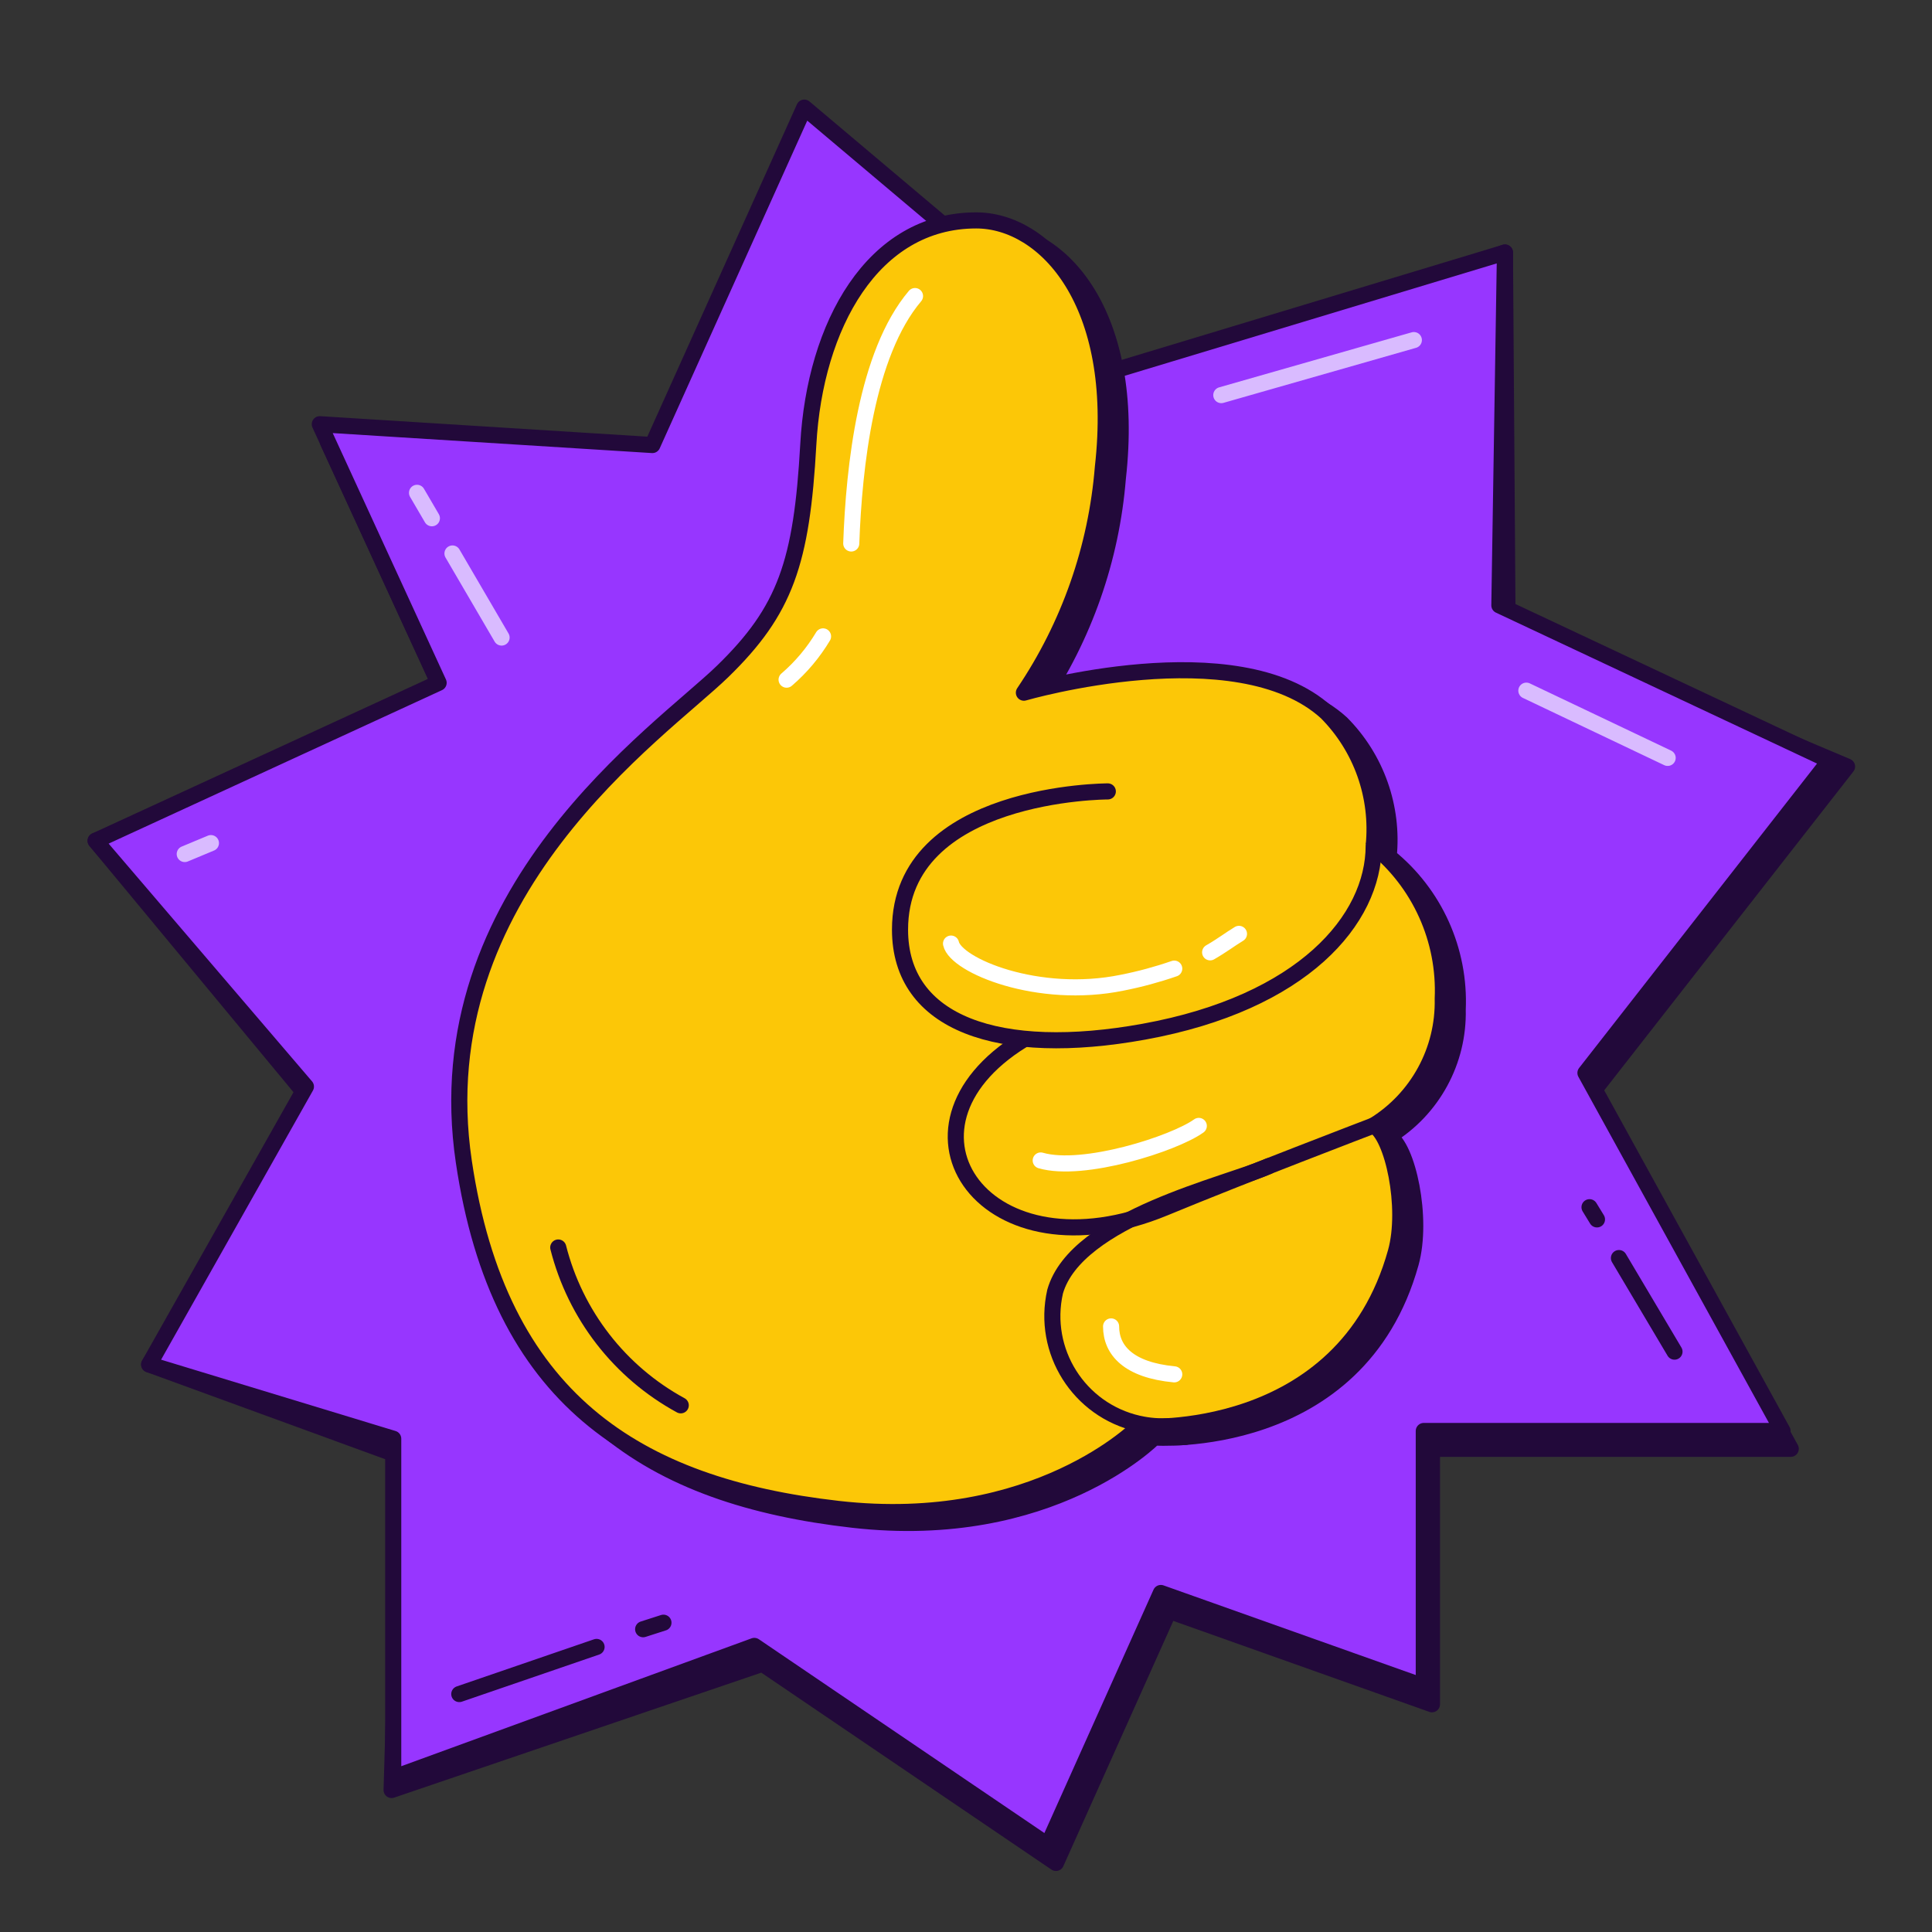 <svg width="120" height="120" viewBox="0 0 120 120" fill="none" xmlns="http://www.w3.org/2000/svg">
<rect x="0" y="0" width="120" height="120" fill="#333333" stroke="none"/>
<path d="M27.75 43.521L20.37 27.456L41.027 28.75L50.464 7.792L69.802 24.098L93.475 15.684L93.635 38.708L114.724 47.611L98.984 67.751L111.227 89.988H88.942V105.855L72.609 100.051L65.588 115.711L47.36 103.338L24.323 111.18L24.93 90.469L9.264 84.749L19.508 68.598L5.938 52.221L27.75 43.521Z" fill="#22093A" stroke="#22093A" stroke-linecap="round" stroke-linejoin="round"/>
<path d="M27.244 42.411L19.863 26.348L40.52 27.642L49.956 6.684L69.294 22.989L93.475 15.684L93.128 37.599L113.639 47.241L98.475 66.641L110.718 88.88H88.434V104.747L72.103 98.943L65.081 114.602L46.853 102.23L24.424 110.417V89.361L9.264 84.749L19.001 67.49L5.938 52.221L27.244 42.411Z" fill="#9736FF" stroke="#22093A" stroke-linecap="round" stroke-linejoin="round"/>
<path d="M86.253 70.58C87.436 71.193 88.397 75.677 87.625 78.45C84.353 90.204 71.68 89.285 71.68 89.285C71.68 89.285 65.299 95.798 52.976 94.395C40.404 92.964 31.921 87.547 29.739 72.829C27.253 56.06 41.937 46.152 45.821 42.37C49.705 38.588 50.727 35.624 51.136 28.265C51.545 20.906 55.122 14.364 61.562 14.364C65.855 14.364 70.588 19.475 69.432 29.696C69.029 34.708 67.339 39.531 64.526 43.699C64.526 43.699 77.756 39.856 83.32 44.925C85.487 47.107 86.563 50.145 86.253 53.204C89.112 55.511 90.704 59.04 90.541 62.71C90.614 65.909 88.981 68.906 86.253 70.58Z" fill="#22093A" stroke="#22093A" stroke-linecap="round" stroke-linejoin="round"/>
<path d="M86.254 53.205C86.254 57.793 81.862 62.959 71.988 64.754C62.994 66.39 56.834 64.266 56.834 58.417C56.834 49.831 69.74 49.831 69.74 49.831" fill="#22093A"/>
<path d="M86.254 53.205C86.254 57.793 81.862 62.959 71.988 64.754C62.994 66.39 56.834 64.266 56.834 58.417C56.834 49.831 69.74 49.831 69.74 49.831" stroke="#22093A" stroke-linecap="round" stroke-linejoin="round"/>
<path d="M86.253 70.58C86.253 70.58 78.132 73.681 73.283 75.688C62.167 80.29 55.532 70.785 64.424 65.288" fill="#22093A"/>
<path d="M86.253 70.58C86.253 70.58 78.132 73.681 73.283 75.688C62.167 80.29 55.532 70.785 64.424 65.288" stroke="#22093A" stroke-linecap="round" stroke-linejoin="round"/>
<path d="M77.54 74.315C75.044 75.453 67.772 76.297 66.464 80.902C65.627 84.592 67.941 88.261 71.63 89.098C72.285 89.246 72.958 89.298 73.628 89.25" fill="#22093A"/>
<path d="M77.54 74.315C75.044 75.453 67.772 76.297 66.464 80.902C65.627 84.592 67.941 88.261 71.63 89.098C72.285 89.246 72.958 89.298 73.628 89.25" stroke="#22093A" stroke-linecap="round" stroke-linejoin="round"/>
<path d="M85.323 69.905C86.506 70.519 87.468 75.003 86.696 77.775C83.423 89.53 70.751 88.61 70.751 88.61C70.751 88.61 64.369 95.123 52.046 93.72C39.474 92.289 30.991 86.872 28.809 72.154C26.323 55.385 41.008 45.477 44.892 41.695C48.776 37.913 49.798 34.949 50.206 27.59C50.615 20.231 54.193 13.69 60.632 13.69C64.925 13.69 69.658 18.8 68.502 29.021C68.099 34.033 66.409 38.856 63.596 43.024C63.596 43.024 76.827 39.181 82.39 44.25C84.557 46.432 85.633 49.47 85.323 52.529C88.182 54.836 89.774 58.365 89.611 62.035C89.684 65.235 88.051 68.232 85.323 69.905Z" fill="#FCC707" stroke="#22093A" stroke-linecap="round" stroke-linejoin="round"/>
<path d="M85.323 52.529C85.323 57.118 80.93 62.284 71.057 64.079C62.062 65.714 55.902 63.59 55.902 57.742C55.902 49.156 68.808 49.156 68.808 49.156" fill="#FCC707"/>
<path d="M85.323 52.529C85.323 57.118 80.93 62.284 71.057 64.079C62.062 65.714 55.902 63.59 55.902 57.742C55.902 49.156 68.808 49.156 68.808 49.156" stroke="#22093A" stroke-linecap="round" stroke-linejoin="round"/>
<path d="M85.324 69.905C85.324 69.905 77.203 73.006 72.353 75.014C61.237 79.615 54.602 70.11 63.494 64.613" stroke="#22093A" stroke-linecap="round" stroke-linejoin="round"/>
<path d="M78.808 72.429C76.311 73.567 66.843 75.622 65.534 80.227C64.698 83.917 67.011 87.587 70.701 88.423C71.355 88.572 72.028 88.623 72.698 88.576" stroke="#22093A" stroke-linecap="round" stroke-linejoin="round"/>
<path d="M51.121 39.527C50.516 40.539 49.752 41.447 48.857 42.215" stroke="white" stroke-linecap="round" stroke-linejoin="round"/>
<path d="M56.833 18.389C53.8 21.972 53.044 28.971 52.873 33.756" stroke="white" stroke-linecap="round" stroke-linejoin="round"/>
<path d="M75.164 59.151C75.915 58.719 76.432 58.318 76.955 58.004" stroke="white" stroke-linecap="round" stroke-linejoin="round"/>
<path d="M59.07 58.608C59.366 59.969 64.482 62.106 69.694 61.038C70.793 60.822 71.875 60.529 72.934 60.163" stroke="white" stroke-linecap="round" stroke-linejoin="round"/>
<path d="M64.641 72.079C67.278 72.847 72.924 71.034 74.459 69.933" stroke="white" stroke-linecap="round" stroke-linejoin="round"/>
<path d="M69.012 82.386C69.012 83.875 70.106 85.094 72.934 85.363" stroke="white" stroke-linecap="round" stroke-linejoin="round"/>
<path d="M34.674 77.484C35.735 81.669 38.492 85.222 42.283 87.287" stroke="#22093A" stroke-linecap="round" stroke-linejoin="round"/>
<path d="M28.527 105.221L37.054 102.294" stroke="#22093A" stroke-linecap="round" stroke-linejoin="round"/>
<path d="M39.947 101.194L41.208 100.789" stroke="#22093A" stroke-linecap="round" stroke-linejoin="round"/>
<path d="M104.006 83.953L100.555 78.14" stroke="#22093A" stroke-linecap="round" stroke-linejoin="round"/>
<path d="M99.191 75.739L98.728 74.982" stroke="#22093A" stroke-linecap="round" stroke-linejoin="round"/>
<path d="M28.104 34.378L31.154 39.599" stroke="#D9BBFF" stroke-linecap="round" stroke-linejoin="round"/>
<path d="M25.902 30.61L26.825 32.189" stroke="#D9BBFF" stroke-linecap="round" stroke-linejoin="round"/>
<path d="M75.857 24.541L87.817 21.123" stroke="#D9BBFF" stroke-linecap="round" stroke-linejoin="round"/>
<path d="M11.475 53.045L13.101 52.367" stroke="#D9BBFF" stroke-linecap="round" stroke-linejoin="round"/>
<path d="M103.581 47.074L94.805 42.898" stroke="#D9BBFF" stroke-linecap="round" stroke-linejoin="round"/>
</svg>
